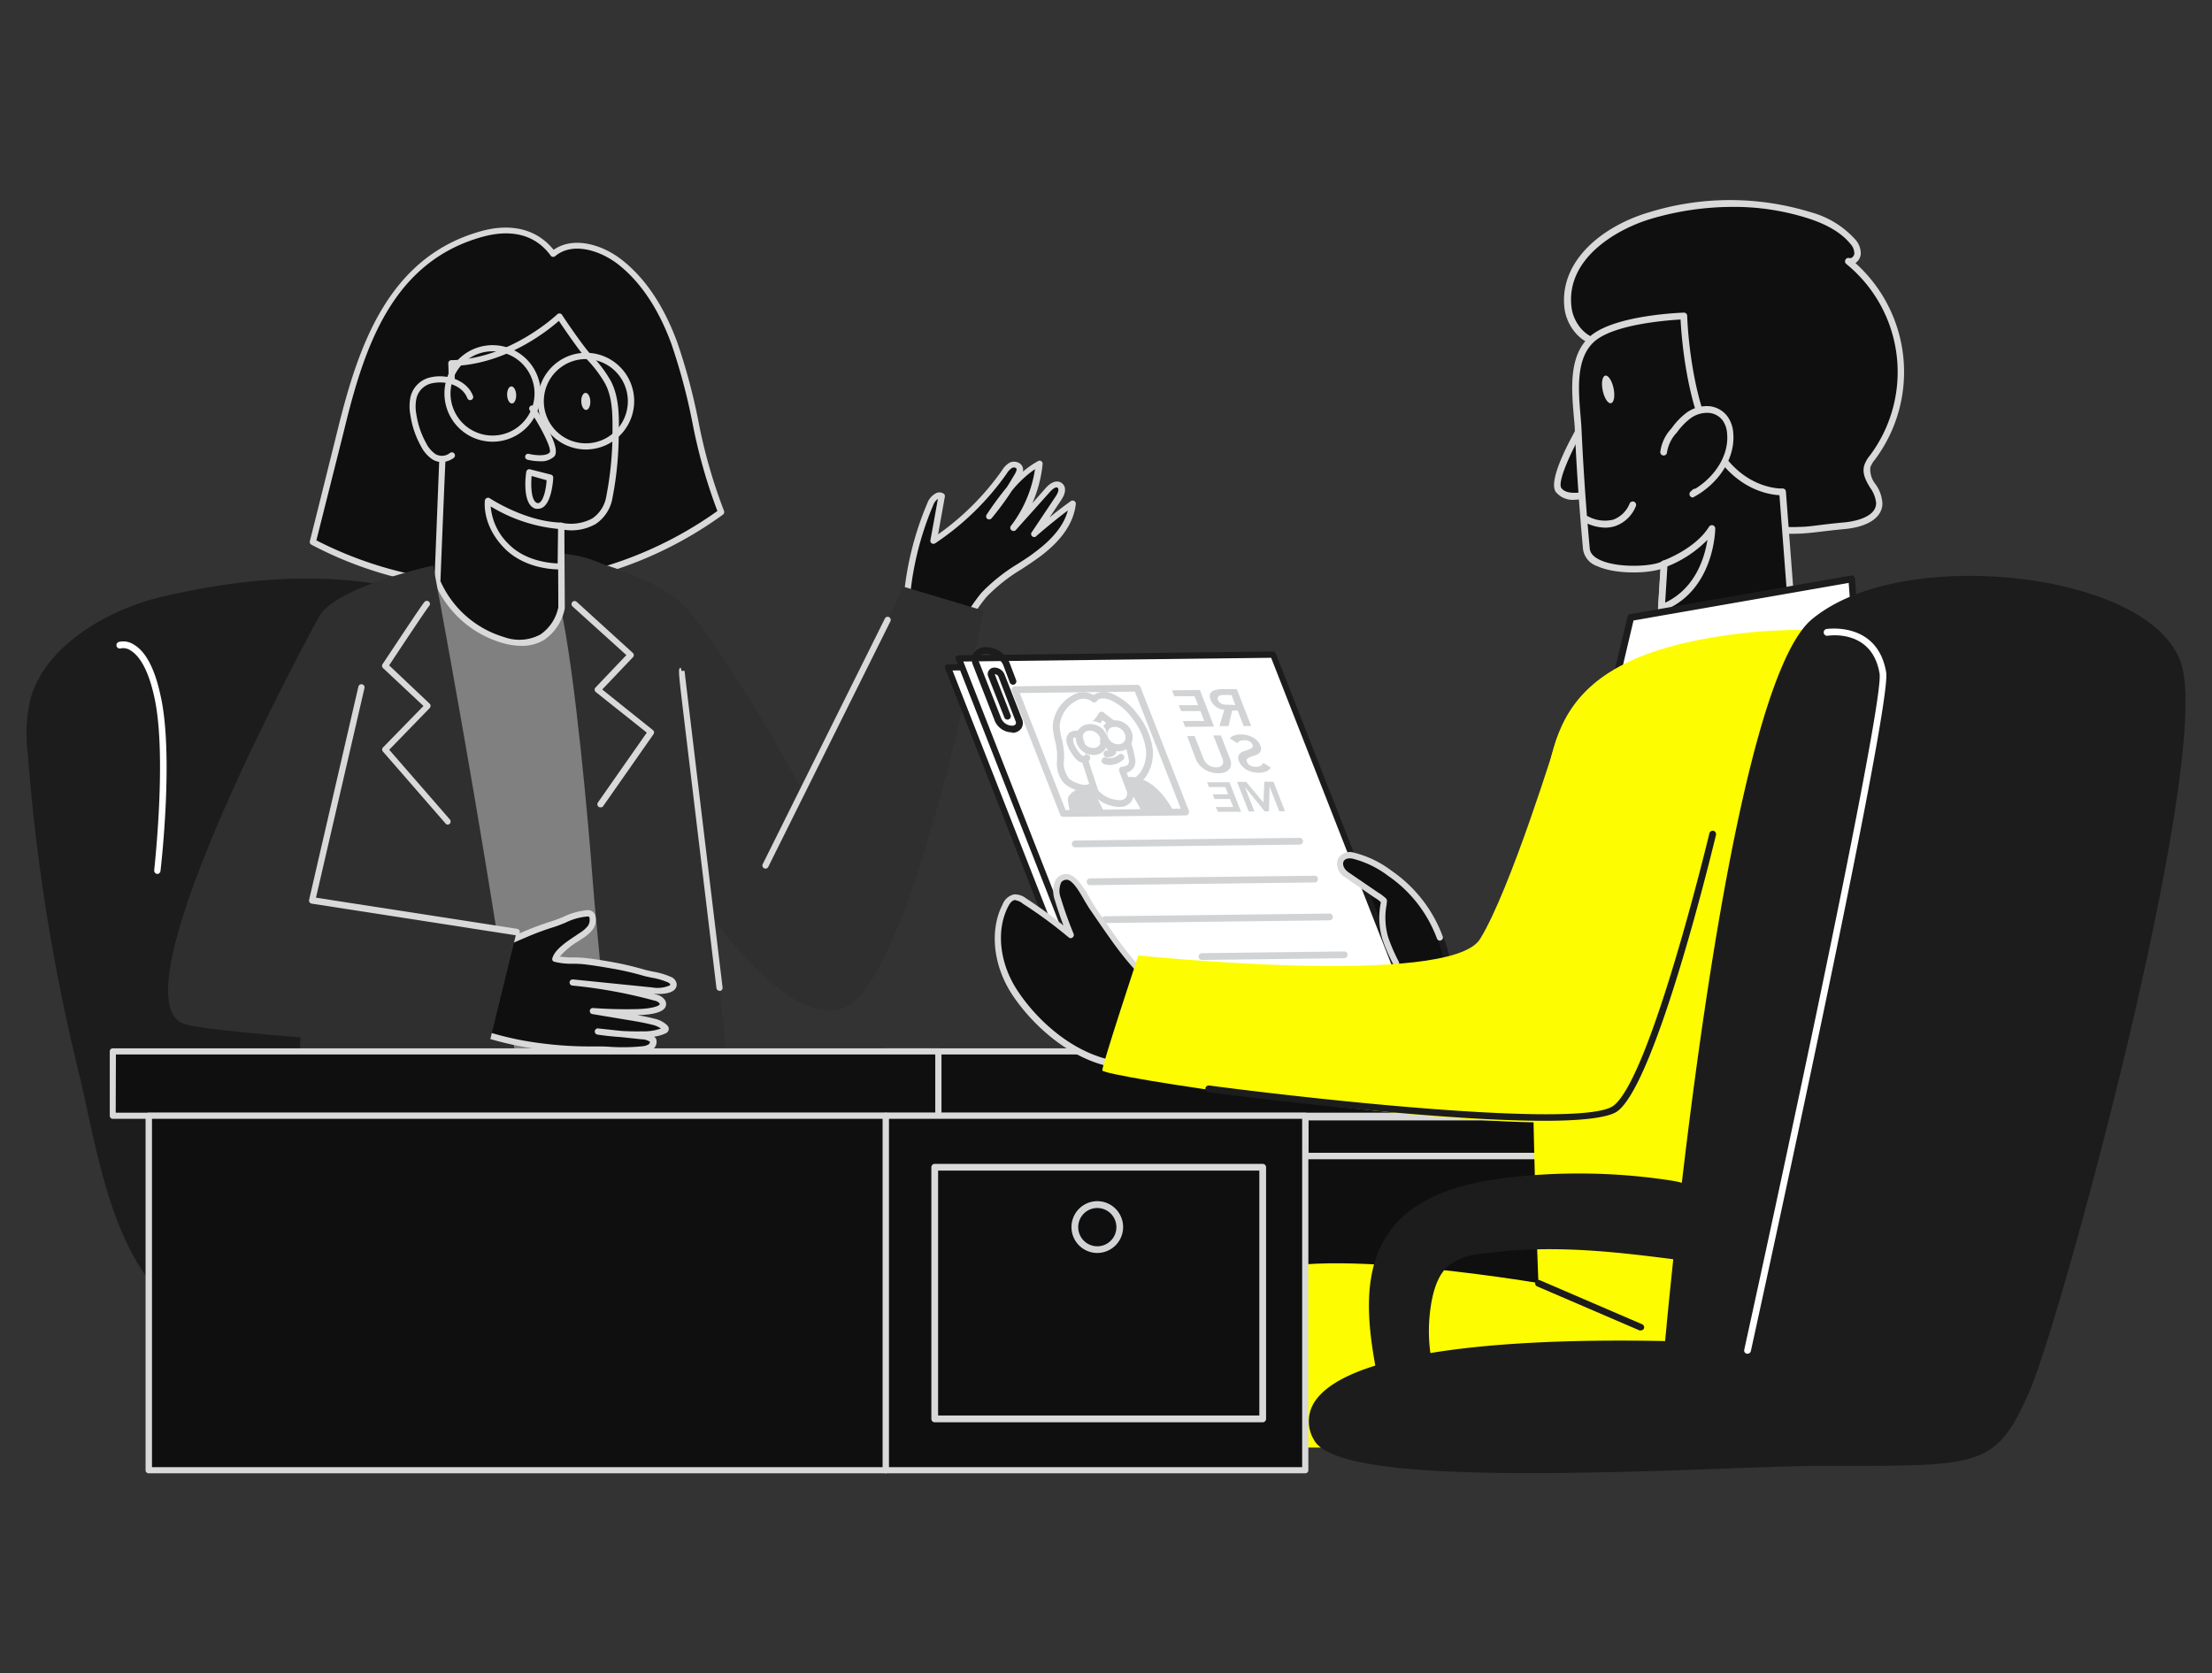 <svg xmlns="http://www.w3.org/2000/svg" width="304" height="230" fill="none"><rect width="100%" height="100%" fill="#333333" stroke="none"/><path fill="#0F0F0F" d="M124.504 83.357a42.665 42.665 0 0 1 3.309-14.088c.278-.67.927-1.469 1.566-1.125-.371 2.063-.745 4.12-1.121 6.17a36.755 36.755 0 0 0 9.73-9.478c.223-.386.542-.706.927-.93a.851.851 0 0 1 1.149.307 1.237 1.237 0 0 1-.204 1.05 37.979 37.979 0 0 1-3.892 5.706c1.853-2.787 3.883-5.687 6.83-7.313a17.23 17.23 0 0 1-3.494 8.875l4.717-5.26c.426-.483 1.14-.995 1.64-.595.501.4.167 1.19-.176 1.71l-3.28 4.907a71.47 71.47 0 0 1 5.199-4.164c-.315 2.993-2.595 5.39-5.023 7.146-2.428 1.757-5.162 3.17-7.154 5.409a24.404 24.404 0 0 0-3.04 4.776"/><path fill="#D9D9D9" d="M132.178 86.888a.543.543 0 0 1-.204 0 .425.425 0 0 1-.167-.576 24.091 24.091 0 0 1 3.095-4.86 24.312 24.312 0 0 1 5.051-3.996c.732-.484 1.464-.93 2.168-1.478 2.54-1.858 4.106-3.791 4.634-5.817a78.622 78.622 0 0 0-4.3 3.494.418.418 0 1 1-.63-.548l3.28-4.907c.278-.427.482-.93.26-1.143-.223-.214-.695.14-1.057.539l-4.717 5.27a.433.433 0 0 1-.593 0 .42.42 0 0 1-.065-.586 16.919 16.919 0 0 0 3.309-7.797 15.164 15.164 0 0 0-3.188 2.983 39.242 39.242 0 0 1-2.78 3.773.438.438 0 0 1-.584.074.429.429 0 0 1-.093-.576 45.395 45.395 0 0 1 2.78-3.782c.399-.623.77-1.255 1.131-1.859.121-.232.26-.51.185-.678a.221.221 0 0 0-.057-.075.224.224 0 0 0-.082-.046.59.59 0 0 0-.435 0c-.31.195-.568.463-.751.78a37.269 37.269 0 0 1-9.851 9.6.432.432 0 0 1-.473 0 .414.414 0 0 1-.176-.427 720.12 720.12 0 0 0 1.029-5.688 1.924 1.924 0 0 0-.667.93 42.11 42.11 0 0 0-3.272 13.939.427.427 0 1 1-.852-.056 42.85 42.85 0 0 1 3.345-14.227 2.48 2.48 0 0 1 1.261-1.394 1.06 1.06 0 0 1 .926.065.408.408 0 0 1 .214.446c-.306 1.729-.621 3.448-.927 5.176a36.413 36.413 0 0 0 8.785-8.79 3 3 0 0 1 1.094-1.088 1.44 1.44 0 0 1 1.093 0 1.084 1.084 0 0 1 .621.576c.094.217.117.458.065.688a12.027 12.027 0 0 1 2.076-1.45.407.407 0 0 1 .586.168.43.43 0 0 1 .044.222 17.603 17.603 0 0 1-1.409 5.39l1.854-2.1c.778-.874 1.631-1.115 2.224-.632.593.483.538 1.32-.093 2.277l-1.621 2.416c.926-.78 1.946-1.533 2.937-2.258a.426.426 0 0 1 .454 0 .416.416 0 0 1 .214.409c-.278 2.639-2.021 5.148-5.199 7.434-.714.52-1.455 1.004-2.197 1.496a23.511 23.511 0 0 0-4.884 3.857 23.845 23.845 0 0 0-2.984 4.646.425.425 0 0 1-.407.186Z"/><path fill="#1C1C1C" d="M7.849 90.457c3.707-4.136 9.582-6.868 14.503-8.02 12.094-2.853 25.503-3.903 37.467.279 18.674 6.505 14.763 29.792 16.44 45.832.862 8.233.992 17.238 4.032 24.979 3.364 8.558 1.566 16.132-6.042 22.303-5.718 4.646-13.336 6.374-20.685 6.244-8.146-.148-21.185 3.123-28.089-1.765-9.842-6.97-11.658-22.387-14.318-33.231a268.548 268.548 0 0 1-6.913-43.314 21.274 21.274 0 0 1 .38-7.741 14.282 14.282 0 0 1 3.225-5.566Z"/><path fill="#1C1C1C" d="M36.966 183.431c-4.448 0-8.665-.604-11.732-2.788-8.424-5.966-10.99-17.712-13.252-28.083-.408-1.858-.806-3.717-1.214-5.38a268.765 268.765 0 0 1-6.932-43.388 21.6 21.6 0 0 1 .39-7.89 15.055 15.055 0 0 1 3.317-5.734c3.345-3.717 8.85-6.765 14.716-8.14 14.605-3.439 27.292-3.346 37.7.288 15.179 5.306 15.689 21.531 16.143 35.842.12 3.662.231 7.128.565 10.343.176 1.719.325 3.485.482 5.26.556 6.654 1.14 13.54 3.522 19.608 3.512 8.939 1.436 16.606-6.172 22.776-5.209 4.238-12.64 6.505-20.944 6.338-2.28-.046-4.949.186-7.766.428-2.818.241-5.894.52-8.823.52Zm5.19-103.085a86.088 86.088 0 0 0-19.711 2.49c-5.718 1.338-11.056 4.303-14.3 7.89a14.023 14.023 0 0 0-3.132 5.418 21.142 21.142 0 0 0-.37 7.592 270.425 270.425 0 0 0 6.913 43.258c.417 1.7.815 3.503 1.232 5.408 2.224 10.222 4.754 21.801 12.919 27.581 4.837 3.42 12.9 2.732 20.008 2.119 2.845-.241 5.56-.474 7.849-.427 8.137.158 15.365-2.045 20.388-6.152 7.293-5.929 9.267-13.28 5.922-21.848-2.42-6.179-3.012-13.121-3.578-19.84a223.81 223.81 0 0 0-.482-5.241c-.342-3.243-.444-6.719-.565-10.399-.445-14.05-.926-29.978-15.596-35.09a52.915 52.915 0 0 0-17.497-2.76Z"/><path fill="#0F0F0F" d="m44.222 69.538 2.632-10.575c2.845-11.44 6.765-23.232 19.248-26.8 3.707-1.05 7.414-.632 9.907 2.722 2.52-2.128 6.487-.985 9.082 1.032 3.614 2.788 5.996 6.904 7.571 11.151 2.78 7.546 3.271 15.705 6.487 23.232-15.92 11.784-38.663 13.447-56.122 4.108l1.195-4.87Z"/><path fill="#D9D9D9" d="M67.631 80.969a52.706 52.706 0 0 1-24.836-6.106.418.418 0 0 1-.213-.474l1.233-4.906 2.631-10.576c2.78-11.216 6.83-23.492 19.536-27.097 4.253-1.218 7.821-.316 10.101 2.527 2.725-1.914 6.663-.715 9.267 1.292 3.253 2.5 5.848 6.328 7.71 11.374a82.192 82.192 0 0 1 2.901 10.77 71.974 71.974 0 0 0 3.54 12.444.438.438 0 0 1-.139.51 53.53 53.53 0 0 1-31.73 10.242Zm-24.15-6.7a53.126 53.126 0 0 0 55.112-4.034 73.629 73.629 0 0 1-3.457-12.276 82.788 82.788 0 0 0-2.872-10.714c-1.798-4.888-4.3-8.587-7.414-10.993-2.456-1.86-6.19-3.03-8.554-1.041a.406.406 0 0 1-.324.093.407.407 0 0 1-.287-.168c-2.623-3.587-6.58-3.373-9.453-2.565-12.298 3.457-16.143 15.008-18.924 26.494l-3.827 15.203Z"/><path fill="#2F2F2F" d="M93.645 82.91c3.215 3.011 10.397 14.358 16.94 26.253l13.558-28.53 11.009 3.29s-9.962 52.682-19.785 54.828c-9.823 2.147-23.215-21.373-23.215-21.373L77.13 76.015s11.714 2.389 16.515 6.896Z"/><path fill="gray" d="M76.037 81.015s14.827 8.363 17.747 22.832c2.919 14.469-2.78 58.712-2.78 58.712l-36.792-1.533s5.996-52.727 2.4-64.204c-3.595-11.477-3.484-14.664 0-15.798 3.485-1.133 12.938-7.183 19.425-.01Z"/><path fill="#1C1C1C" d="m91.013 162.987-36.81-1.506a.44.44 0 0 1-.305-.139.422.422 0 0 1-.093-.325c.056-.53 5.94-52.774 2.419-64.028-3.633-11.57-3.577-15.082.268-16.337.547-.176 1.27-.492 2.104-.855 4.226-1.858 12.048-5.24 17.691.93 1.057.613 15.106 9.079 17.895 23.074 2.864 14.348-2.697 58.405-2.78 58.851a.42.42 0 0 1-.39.335Zm-36.29-2.37 35.947 1.506c.547-4.396 5.403-44.699 2.715-58.192-2.78-14.097-17.404-22.46-17.543-22.544a.25.25 0 0 1-.11-.084c-5.209-5.78-12.447-2.64-16.774-.762-.853.372-1.585.688-2.178.883-2.882.929-3.485 3.27.278 15.277 3.42 10.984-1.752 58.406-2.336 63.916Z"/><path fill="#2F2F2F" d="M85.174 170.226c-.982-23.437-3.234-42.412-3.707-49.048-.528-7.267-2.39-28.361-4.392-37.589-2.595-5.743-1.474-7.434-1.474-7.434s14.643-2.063 18.998 19.85c1.288 6.458 4.56 44.103 7.711 73.347l-17.136.874Z"/><path fill="#0F0F0F" d="m77.112 72.27.065 11.282s-1.14 6.375-7.98 4.423a14.176 14.176 0 0 1-5.453-3.02 14.226 14.226 0 0 1-3.638-5.074l.779-19.515a35.212 35.212 0 0 0 1.13-10.473c8.341-.14 14.828-6.43 14.828-6.43s2.854 4.312 4.096 5.668a17.282 17.282 0 0 1 2.577 3.401c1.149 2.175 1.102 4.88 1.047 7.286a47.467 47.467 0 0 1-.844 8.494c-1.075 5.306-6.607 3.958-6.607 3.958Z"/><path fill="#D9D9D9" d="M71.626 88.765a9.51 9.51 0 0 1-2.54-.38 14.463 14.463 0 0 1-5.64-3.11 14.515 14.515 0 0 1-3.738-5.254.327.327 0 0 1 0-.158s.77-19.413.77-19.515c.036-.316.104-.628.203-.93a32.61 32.61 0 0 0 .927-9.478.41.41 0 0 1 .12-.307.398.398 0 0 1 .297-.13c8.044-.13 14.503-6.245 14.568-6.31a.437.437 0 0 1 .649.075c0 .046 2.854 4.293 4.06 5.575a17.587 17.587 0 0 1 2.631 3.494c1.214 2.286 1.158 5.167 1.103 7.49a46.937 46.937 0 0 1-.853 8.568 5.4 5.4 0 0 1-2.298 3.615 6.703 6.703 0 0 1-4.328.809l.065 10.78a6.813 6.813 0 0 1-2.78 4.311 5.799 5.799 0 0 1-3.216.855Zm-11.12-8.949a13.938 13.938 0 0 0 3.54 4.847 13.89 13.89 0 0 0 5.245 2.903 6.1 6.1 0 0 0 5.013-.38 6.004 6.004 0 0 0 2.428-3.718l-.046-11.198a.428.428 0 0 1 .158-.334.454.454 0 0 1 .361-.084 6.15 6.15 0 0 0 4.207-.604 4.538 4.538 0 0 0 1.919-3.076c.536-2.756.818-5.555.843-8.363 0-2.333.111-4.981-1.01-7.081a16.725 16.725 0 0 0-2.493-3.318c-1.029-1.134-3.114-4.191-3.865-5.306-1.482 1.31-7.182 5.9-14.345 6.189a32.695 32.695 0 0 1-.927 9.293 4.31 4.31 0 0 0-.167.79s-.074.306-.834 19.44h-.028Z"/><path fill="#0F0F0F" d="M77.047 77.846s-4.569.204-7.497-2.844c-2.929-3.048-2.502-6.133-2.502-6.133s4.939 3.327 10.064 3.439l-.065 5.538Z"/><path fill="#D9D9D9" d="M76.843 78.264c-.982 0-4.902-.186-7.59-2.983-3.04-3.16-2.631-6.328-2.613-6.505a.41.41 0 0 1 .241-.316.389.389 0 0 1 .39 0s4.902 3.253 9.85 3.364a.407.407 0 0 1 .399.41l-.065 5.575a.41.41 0 0 1-.39.4l-.222.055Zm-9.406-8.66a8.094 8.094 0 0 0 2.4 5.11c2.29 2.38 5.672 2.686 6.803 2.723l.055-4.74a21.828 21.828 0 0 1-9.258-3.094Z"/><path fill="#0F0F0F" d="M73.127 56.1s3.623 5.419 2.78 6.366c-.843.948-3.271.316-3.271.316"/><path fill="#D9D9D9" d="M74.184 63.396a7.568 7.568 0 0 1-1.705-.214.417.417 0 0 1-.228-.648.408.408 0 0 1 .431-.151c.566.14 2.299.418 2.864-.195.306-.437-1-3.17-2.78-5.855a.42.42 0 0 1 .425-.604.412.412 0 0 1 .26.14c1.14 1.719 3.708 5.808 2.716 6.876a2.631 2.631 0 0 1-1.983.65Zm6.371-7.053c.342-.013.6-.548.574-1.194-.025-.646-.323-1.16-.666-1.146-.342.014-.6.548-.574 1.195.025.646.323 1.159.666 1.145Zm-10.193-.89c.343-.013.6-.548.575-1.194-.026-.646-.324-1.159-.667-1.145-.342.013-.6.548-.574 1.194.025.646.323 1.159.666 1.145Z"/><path fill="#0F0F0F" d="M75.592 65.645 72.71 64.9s-.584 4.22 1.038 4.59c1.622.373 1.844-3.846 1.844-3.846Z"/><path fill="#D9D9D9" d="M73.943 69.929a1.017 1.017 0 0 1-.287 0c-1.937-.447-1.418-4.61-1.326-5.093a.41.41 0 0 1 .186-.279.37.37 0 0 1 .324-.055l2.882.734a.408.408 0 0 1 .306.418c0 .325-.195 3.16-1.316 4.005a1.23 1.23 0 0 1-.77.27Zm-.88-4.508c-.121 1.348-.065 3.476.778 3.718a.38.38 0 0 0 .352-.084c.556-.418.871-1.97.927-3.048l-2.058-.586Z"/><path fill="#0F0F0F" d="M64.638 54.614c-.75-1.98-3.262-2.713-5.17-2.332a3.23 3.23 0 0 0-2.623 2.453 6.039 6.039 0 0 0 0 2.342 12.104 12.104 0 0 0 1.38 4.042 4.346 4.346 0 0 0 1.4 1.636 2.191 2.191 0 0 0 2.493-.168"/><path fill="#D9D9D9" d="M60.709 63.507a2.46 2.46 0 0 1-1.316-.39 4.772 4.772 0 0 1-1.538-1.784 12.485 12.485 0 0 1-1.446-4.238 6.448 6.448 0 0 1 0-2.509 3.626 3.626 0 0 1 1.054-1.83 3.61 3.61 0 0 1 1.893-.93c2.131-.427 4.828.428 5.653 2.593a.428.428 0 0 1-.241.548.425.425 0 0 1-.547-.25c-.667-1.739-2.91-2.417-4.698-2.064a2.777 2.777 0 0 0-2.299 2.138 5.646 5.646 0 0 0 0 2.174c.212 1.39.67 2.73 1.353 3.959.29.588.72 1.095 1.252 1.477a1.776 1.776 0 0 0 2.029-.158.427.427 0 1 1 .482.707 2.904 2.904 0 0 1-1.631.557Z"/><path fill="#2F2F2F" d="M37.819 170.226a138.993 138.993 0 0 0 3.002-17.108c1.187-13.363 0-58.852 2.836-67.903 1.372-4.32 15.875-7.49 15.875-7.49s13.9 73.748 13.9 93.672l-35.613-1.171Z"/><path fill="#0F0F0F" d="M62.405 131.967c3.41-.585 6.487-2.174 9.684-3.522a41.968 41.968 0 0 1 3.911-1.44c1.557-.483 3.05-1.412 4.717-1.459 1.038 0 .77 1.44.38 1.97a5.386 5.386 0 0 1-1.418 1.208c-.973.669-3.03 1.859-3.382 3.067 1.294.221 2.606.327 3.92.316 1.408.158 2.78.372 4.189.641 1.408.27 2.706.585 4.04.929a22.55 22.55 0 0 1 3.512.93c.27.139.556.343.575.641.065 1.059-2.308.929-2.9.873l-10.927-1.096a68.115 68.115 0 0 1 11.325 2.044c.36.057.69.242.926.521.927 1.403-2.983 1.477-3.42 1.486a59.422 59.422 0 0 1-6.041-.158l4.911.818c1.094.186 2.197.363 3.28.641a3.461 3.461 0 0 1 1.623.79.327.327 0 0 1 .11.214c0 .112-.12.186-.222.232a7.067 7.067 0 0 1-2.919.521 35.473 35.473 0 0 1-6.116-.409l6.06.65a2.287 2.287 0 0 1 1.484.539.84.84 0 0 1-.362.93 2.267 2.267 0 0 1-1.038.316 54.03 54.03 0 0 1-6.71 0 53.259 53.259 0 0 1-7.293-.465 43.2 43.2 0 0 1-13.752-4.126"/><path fill="#D9D9D9" d="M85.925 144.754c-.723 0-1.427 0-2.131-.055a14.497 14.497 0 0 0-2.206 0 55.735 55.735 0 0 1-7.349-.465 43.656 43.656 0 0 1-13.9-4.173.434.434 0 0 1-.195-.576.439.439 0 0 1 .574-.186 42.508 42.508 0 0 0 13.614 4.089 51.16 51.16 0 0 0 7.265.437c.751 0 1.502 0 2.243.056a26.85 26.85 0 0 0 4.411-.075c.298-.018.59-.101.853-.241a.476.476 0 0 0 .222-.381 2.124 2.124 0 0 0-1.14-.335l-2.845-.306a37.965 37.965 0 0 1-3.243-.344.438.438 0 0 1-.352-.483.425.425 0 0 1 .463-.363l3.197.344c.952.056 1.906.074 2.864.056.87.03 1.737-.102 2.558-.391a3.468 3.468 0 0 0-1.252-.529c-1.065-.27-2.168-.456-3.243-.632l-4.902-.818a.412.412 0 0 1-.282-.155.42.42 0 0 1 .211-.667.409.409 0 0 1 .163-.014c1.993.148 4.013.195 6.005.148 1.993-.046 3.012-.408 3.133-.641 0-.046 0-.139-.056-.186a1.217 1.217 0 0 0-.686-.343 66.954 66.954 0 0 0-11.26-2.063.43.43 0 0 1-.38-.419v-.046a.437.437 0 0 1 .464-.381l10.926 1.106a4.124 4.124 0 0 0 2.382-.288c.055-.056.065-.093.055-.14-.009-.046-.074-.158-.333-.279a9.474 9.474 0 0 0-2.169-.631c-.435-.093-.87-.177-1.279-.298a39.494 39.494 0 0 0-4.003-.929c-1.344-.232-2.78-.483-4.152-.632-.474-.046-.95-.067-1.427-.065a9.578 9.578 0 0 1-2.558-.27.409.409 0 0 1-.26-.204.438.438 0 0 1 0-.325c.353-1.171 1.956-2.231 3.124-3.011l.575-.39a4.42 4.42 0 0 0 1.167-.995 1.515 1.515 0 0 0 .204-1.208s-.074-.102-.232-.093a8.333 8.333 0 0 0-3.03.846c-.51.204-1.038.427-1.576.595a37.728 37.728 0 0 0-3.864 1.431c-.584.241-1.168.502-1.742.752a34.48 34.48 0 0 1-8.044 2.788.423.423 0 0 1-.436-.357.426.426 0 0 1 .297-.479 34.094 34.094 0 0 0 7.84-2.723l1.752-.771a42.003 42.003 0 0 1 3.947-1.459c.51-.164 1.011-.353 1.502-.567a9.662 9.662 0 0 1 3.336-.929 1.086 1.086 0 0 1 1 .557 2.264 2.264 0 0 1-.268 2.091 5.118 5.118 0 0 1-1.372 1.208l-.593.4a10.184 10.184 0 0 0-2.567 2.128 11.98 11.98 0 0 0 1.854.121 13.44 13.44 0 0 1 1.501.065c1.409.148 2.78.371 4.226.641 1.446.269 2.734.595 4.068.976.39.111.806.195 1.214.278a10.2 10.2 0 0 1 2.363.697 1.236 1.236 0 0 1 .825.995 1.001 1.001 0 0 1-.324.808c-.649.623-2.224.586-2.855.53l.362.102c.457.084.87.332 1.158.697a.984.984 0 0 1 .102 1.05c-.352.669-1.65 1.041-3.846 1.087.742.131 1.502.27 2.243.465a3.706 3.706 0 0 1 1.853.929.713.713 0 0 1 .223.521.696.696 0 0 1-.464.604 5.568 5.568 0 0 1-1.547.446c.07.057.134.119.194.186a.318.318 0 0 1 .075.121 1.257 1.257 0 0 1-.51 1.459 2.638 2.638 0 0 1-1.233.381c-.83.099-1.666.139-2.502.12Z"/><path fill="#2F2F2F" d="M43.602 85.197s-28.516 52.039-18.294 55.534c4.189 1.431 41.703 3.633 41.703 3.633l3.975-16.225-28.098-4.359.714-38.583Z"/><path fill="#D9D9D9" d="M80.513 61.779a6.614 6.614 0 0 1-3.677-1.13 6.64 6.64 0 0 1-2.432-2.987 6.661 6.661 0 0 1 1.452-7.236A6.61 6.61 0 0 1 83.078 49a6.631 6.631 0 0 1 2.969 2.452 6.658 6.658 0 0 1-.84 8.39 6.626 6.626 0 0 1-4.694 1.937Zm0-12.425a5.76 5.76 0 0 0-3.207.976 5.786 5.786 0 0 0-2.127 2.598 5.805 5.805 0 0 0 1.252 6.31 5.77 5.77 0 0 0 6.292 1.255 5.777 5.777 0 0 0 2.59-2.133 5.8 5.8 0 0 0 .974-3.216 5.807 5.807 0 0 0-1.694-4.091 5.775 5.775 0 0 0-4.08-1.699Z"/><path fill="#D9D9D9" d="M67.696 60.71a6.604 6.604 0 0 1-3.676-1.118 6.632 6.632 0 0 1-2.437-2.978 6.652 6.652 0 0 1 1.435-7.23 6.6 6.6 0 0 1 7.21-1.438 6.62 6.62 0 0 1 2.97 2.443 6.648 6.648 0 0 1 1.115 3.686 6.654 6.654 0 0 1-1.94 4.689 6.617 6.617 0 0 1-4.677 1.946Zm0-12.424a5.762 5.762 0 0 0-3.21.97 5.804 5.804 0 0 0-.885 8.909 5.768 5.768 0 0 0 6.293 1.26 5.777 5.777 0 0 0 2.593-2.133 5.801 5.801 0 0 0 .974-3.217 5.806 5.806 0 0 0-1.69-4.088 5.774 5.774 0 0 0-4.075-1.701Zm3.3 80.271h-.065l-28.098-4.358a.42.42 0 0 1-.288-.186.418.418 0 0 1-.065-.335l6.766-29.272a.43.43 0 1 1 .843.167l-6.663 28.808 27.653 4.284a.43.43 0 0 1 .352.492.421.421 0 0 1-.274.375.42.42 0 0 1-.161.025Zm27.884 7.62a.416.416 0 0 1-.417-.372l-4.42-36.743c-.862-7.193-.862-7.193-.473-7.277l.167.837-.083-.418h.426c.056.631 5.171 43.1 5.227 43.527a.43.43 0 0 1-.371.474l-.056-.028Zm6.321-16.792a.434.434 0 0 1-.358-.202.43.43 0 0 1-.022-.411l16.792-33.761a.43.43 0 0 1 .566-.195.438.438 0 0 1 .194.576l-16.792 33.761a.422.422 0 0 1-.38.232Z"/><path fill="#fff" d="M21.657 120.119h-.056a.465.465 0 0 1-.407-.511c0-.158 1.797-15.919 0-23.855-.927-4.228-2.299-5.79-3.262-6.356a1.739 1.739 0 0 0-1.326-.279.472.472 0 0 1-.583-.306.466.466 0 0 1 .296-.577 2.598 2.598 0 0 1 2.03.335c1.65.93 2.91 3.28 3.706 6.988 1.854 8.076.084 23.502 0 24.161a.459.459 0 0 1-.398.4Z"/><path fill="#D9D9D9" d="M61.515 113.345a.403.403 0 0 1-.306-.186l-8.572-9.851a.416.416 0 0 1 0-.576l5.56-5.696-5.56-5.214a.428.428 0 0 1-.065-.538c.927-1.367 5.412-8.197 5.792-8.578a.426.426 0 0 1 .727.298.418.418 0 0 1-.124.297c-.297.334-3.374 4.944-5.486 8.15l5.56 5.26a.417.417 0 0 1 .13.306.475.475 0 0 1-.12.307l-5.561 5.724 8.34 9.59a.44.44 0 0 1-.046.604.449.449 0 0 1-.269.103Zm21.009-2.379a.493.493 0 0 1-.25-.075.437.437 0 0 1-.102-.594l6.719-9.6-7.007-5.576a.436.436 0 0 1-.157-.306.39.39 0 0 1 .111-.316l4.245-4.46-7.414-6.7a.437.437 0 0 1 0-.605.426.426 0 0 1 .602 0l7.692 6.998a.409.409 0 0 1 .139.297.392.392 0 0 1-.12.307l-4.217 4.432 6.96 5.576a.419.419 0 0 1 .083.576l-6.95 9.934a.43.43 0 0 1-.334.112Z"/><path fill="#0F0F0F" d="M247.221 72.884c1.955-.084 3.902-.418 6.172-.614 2.113-.185 4.828-.929 4.865-3.094 0-1.859-2.14-3.308-1.659-5.065.167-.471.421-.907.751-1.282a19.647 19.647 0 0 0-3.364-26.95 1.09 1.09 0 0 0 1.156-.571c.072-.137.113-.287.123-.441a2.41 2.41 0 0 0-.677-1.71 12.04 12.04 0 0 0-5.866-3.587 37.128 37.128 0 0 0-21.926 0c-5.486 1.608-12.047 5.984-11.334 12.62.26 2.379 2.122 4.711 4.513 4.813 1.224 7.11 4.94 11.96 9.61 17.108a28.527 28.527 0 0 0 11.501 7.843 15.714 15.714 0 0 0 6.135.93Z"/><path fill="#D9D9D9" d="M246.359 73.367a15.714 15.714 0 0 1-5.421-.93 28.84 28.84 0 0 1-11.695-7.973c-4.319-4.748-8.295-9.636-9.657-16.978-2.558-.334-4.328-2.843-4.587-5.204-.704-6.504 5.347-11.262 11.667-13.112a37.7 37.7 0 0 1 22.195 0 12.716 12.716 0 0 1 6.089 3.717 2.852 2.852 0 0 1 .778 2.045 1.71 1.71 0 0 1-.732 1.226 20.103 20.103 0 0 1 2.725 26.95l-.065.083c-.261.31-.468.662-.612 1.041a3.214 3.214 0 0 0 .732 2.342c.549.765.87 1.67.927 2.611 0 1.942-2.011 3.262-5.291 3.54-.927.084-1.854.196-2.679.289-1.214.148-2.354.288-3.512.334l-.862.019Zm-8.257-44.93a39.585 39.585 0 0 0-11.176 1.635c-4.467 1.31-11.751 5.315-10.954 12.118.222 2.044 1.853 4.311 4.068 4.414a.451.451 0 0 1 .436.38c1.14 6.608 4.346 11.152 9.499 16.867a28.065 28.065 0 0 0 11.315 7.722 15.09 15.09 0 0 0 5.95.846c1.13 0 2.251-.186 3.447-.325a88.362 88.362 0 0 1 2.715-.288c.955-.084 4.402-.54 4.439-2.64a4.27 4.27 0 0 0-.815-2.118c-.556-.93-1.14-1.924-.825-3.058a4.12 4.12 0 0 1 .76-1.356l.065-.084a19.158 19.158 0 0 0 3.625-13.799 19.128 19.128 0 0 0-6.915-12.472.467.467 0 0 1-.111-.585.452.452 0 0 1 .546-.223.362.362 0 0 0 .334-.065.778.778 0 0 0 .343-.548 2.007 2.007 0 0 0-.575-1.376c-1.519-1.858-3.957-2.871-5.653-3.429a33.426 33.426 0 0 0-10.518-1.617Z"/><path fill="#0F0F0F" d="M218.085 57.402s-5.06 8.363-3.883 9.999c1.177 1.636 4.828.38 4.828.38"/><path fill="#D9D9D9" d="M216.389 68.693a3.01 3.01 0 0 1-2.567-1.069c-1.251-1.756 2.641-8.484 3.864-10.51a.462.462 0 0 1 .656-.188.467.467 0 0 1 .132.671c-2.354 3.894-4.513 8.624-3.892 9.479.797 1.124 3.364.539 4.29.223a.471.471 0 0 1 .594.288.466.466 0 0 1-.288.585 9.452 9.452 0 0 1-2.789.52Z"/><path fill="#0F0F0F" d="M218.817 46.585c-3.308 2.937-2.094 8.8-1.918 12.675a346.42 346.42 0 0 0 1.121 16.198c.315 3.42 9.175 3.15 10.695 2.063l-.862 13.595s4.29 1.004 11.306-2.583c7.015-3.587 7.015-5.288 7.015-5.288l-1.196-15.621s-5.838.25-9.545-6.598c-3.707-6.849-4.022-17.563-4.022-17.563s-9.369.27-12.594 3.122Z"/><path fill="#D9D9D9" d="M229.447 91.692a7.705 7.705 0 0 1-1.706-.148.448.448 0 0 1-.352-.484l.816-12.833c-1.983.623-6.265.706-8.684-.409a2.892 2.892 0 0 1-1.964-2.342 363.88 363.88 0 0 1-1.122-16.225c0-.641-.083-1.338-.148-2.081-.315-3.718-.704-8.364 2.224-10.929 3.318-2.936 12.502-3.262 12.891-3.27a.385.385 0 0 1 .324.12.44.44 0 0 1 .149.325c0 .112.315 10.715 3.938 17.387 3.531 6.505 8.924 6.347 9.147 6.338a.452.452 0 0 1 .482.427l1.186 15.612c0 .372-.343 2.193-7.266 5.734a22.045 22.045 0 0 1-9.915 2.778Zm-1.113-.994c1.187.13 5.023.25 10.611-2.611 6.395-3.271 6.765-4.898 6.765-4.916l-1.158-15.11c-1.492-.075-6.292-.818-9.554-6.812-3.262-5.994-3.93-15.147-4.032-17.331-1.899.102-9.174.66-11.843 3.02-2.576 2.277-2.206 6.645-1.909 10.157.065.753.12 1.46.148 2.119.25 5.38.63 10.817 1.121 16.17.056.65.538 1.18 1.428 1.588 2.585 1.2 7.543.856 8.535.15a.451.451 0 0 1 .491 0 .47.47 0 0 1 .241.436l-.844 13.14Z"/><path fill="#0F0F0F" d="M217.993 71.397s4.281 2.416 6.338-2.007l-6.338 2.007Z"/><path fill="#D9D9D9" d="M220.606 72.521a6.224 6.224 0 0 1-2.78-.725.45.45 0 0 1-.235-.46.458.458 0 0 1 .059-.172.462.462 0 0 1 .63-.176 4.872 4.872 0 0 0 3.429.437 3.888 3.888 0 0 0 2.261-2.23.457.457 0 0 1 .264-.242.463.463 0 0 1 .594.28.468.468 0 0 1-.015.352 4.742 4.742 0 0 1-2.826 2.723 4.469 4.469 0 0 1-1.381.213Z"/><path fill="#0F0F0F" d="M228.733 62.17a5.358 5.358 0 0 1 1.446-2.984 9.406 9.406 0 0 1 1.918-2.026 4.318 4.318 0 0 1 2.882-.845 3.12 3.12 0 0 1 2.141 1.198c.428.606.676 1.322.713 2.063.297 3.16-1.76 6.505-5.162 8.364l.288-.27"/><path fill="#D9D9D9" d="M232.653 68.377a.475.475 0 0 1-.38-.195.464.464 0 0 1 .065-.614l.297-.27a.44.44 0 0 1 .352-.12c2.891-1.803 4.634-4.777 4.374-7.555a3.493 3.493 0 0 0-.63-1.859 2.65 2.65 0 0 0-1.854-1.013 3.848 3.848 0 0 0-2.567.762 9.185 9.185 0 0 0-1.853 1.933 5.088 5.088 0 0 0-1.353 2.695.465.465 0 0 1-.463.465.464.464 0 0 1-.464-.465 5.753 5.753 0 0 1 1.548-3.27 9.731 9.731 0 0 1 2.011-2.11 4.725 4.725 0 0 1 3.206-.93 3.574 3.574 0 0 1 2.456 1.385c.483.675.763 1.475.806 2.305.306 3.317-1.853 6.848-5.402 8.781a.489.489 0 0 1-.149.075Z"/><path fill="#0F0F0F" d="M228.714 77.493s4.532-1.598 6.552-4.842c0 0 0 8.243-6.932 10.9l.38-6.058Z"/><path fill="#D9D9D9" d="M228.334 84.016a.438.438 0 0 1-.278-.092.456.456 0 0 1-.185-.4l.38-6.059a.472.472 0 0 1 .306-.409c.046 0 4.411-1.589 6.311-4.646a.462.462 0 0 1 .769-.042.467.467 0 0 1 .093.283c0 .084-.074 8.596-7.238 11.338a.435.435 0 0 1-.158.027Zm.825-6.189-.315 5.01c4.217-1.99 5.449-6.31 5.811-8.634a16.043 16.043 0 0 1-5.496 3.643v-.019Zm-7.753-22.411c.411-.086.567-1.003.349-2.048-.218-1.045-.727-1.822-1.138-1.736-.411.086-.567 1.003-.349 2.048.217 1.045.727 1.822 1.138 1.736Z"/><path fill="#0F0F0F" d="M196.039 139.179c-2.419 1.412-5.561.492-7.878-1.097a15.925 15.925 0 0 1-6.746-11.913 7.995 7.995 0 0 1 .862-4.591c6.274-10.529 23.64 11.839 13.762 17.601Z"/><path fill="#1C1C1C" d="M193.342 140.331a9.952 9.952 0 0 1-5.422-1.859 16.41 16.41 0 0 1-4.833-5.334 16.444 16.444 0 0 1-2.089-6.895 8.271 8.271 0 0 1 .926-4.832c1.4-2.351 3.429-3.346 5.904-2.89 4.837.929 10.407 7.434 11.454 13.381.602 3.467-.473 6.189-3.021 7.686a5.615 5.615 0 0 1-2.919.743Zm-6.654-21.095a4.645 4.645 0 0 0-4.041 2.593 7.367 7.367 0 0 0-.806 4.34 15.573 15.573 0 0 0 6.561 11.588c2.057 1.422 5.088 2.444 7.414 1.078 2.845-1.664 2.993-4.647 2.613-6.803-.982-5.575-6.311-11.876-10.778-12.703a5.982 5.982 0 0 0-.963-.093Z"/><path fill="#fff" d="m150.314 142.849 43.213-.529-20.018-51.083-43.213.52 20.018 51.092Z"/><path fill="#1C1C1C" d="M150.314 143.267a.399.399 0 0 1-.389-.269l-20.027-51.11a.427.427 0 0 1 0-.39.398.398 0 0 1 .343-.187l43.213-.53a.505.505 0 0 1 .399.27l20.026 51.111a.424.424 0 0 1-.195.524.439.439 0 0 1-.194.052l-43.213.52.037.009Zm-19.406-51.11 19.693 50.246 42.314-.52-19.692-50.237-42.315.511Z"/><path fill="#fff" d="m151.787 141.604 43.213-.52-20.017-51.083-43.213.52 20.017 51.083Z"/><path fill="#1C1C1C" d="M151.787 142.032a.407.407 0 0 1-.389-.27l-20.026-51.11a.44.44 0 0 1 0-.39.42.42 0 0 1 .342-.196l43.223-.52a.481.481 0 0 1 .398.27l20.017 51.11a.418.418 0 0 1-.046.39.428.428 0 0 1-.343.195l-43.213.521h.037Zm-19.396-51.11 19.683 50.236 42.315-.511-19.693-50.237-42.305.511Z"/><path fill="#D1D3D4" d="M147.774 116.458a.475.475 0 0 1-.463-.465.468.468 0 0 1 .463-.465l30.842-.371a.461.461 0 0 1 .328.787.47.47 0 0 1-.328.142l-30.842.372Zm2.039 5.204a.463.463 0 0 1-.327-.794.463.463 0 0 1 .327-.136l30.842-.371a.44.44 0 0 1 .472.455.457.457 0 0 1-.277.435.47.47 0 0 1-.177.039l-30.85.372h-.01Zm2.048 5.204a.462.462 0 0 1-.463-.465.464.464 0 0 1 .463-.465l30.851-.371a.464.464 0 0 1 0 .929l-30.851.372Zm13.326 5.074a.476.476 0 0 1-.463-.465.468.468 0 0 1 .463-.465l19.554-.241a.464.464 0 0 1 0 .929l-19.554.242Zm-19.044-19.664a.455.455 0 0 1-.435-.288l-6.654-17.025a.476.476 0 0 1 .426-.632l16.811-.204a.463.463 0 0 1 .436.288l6.663 17.025a.467.467 0 0 1-.21.579.443.443 0 0 1-.217.052l-16.81.205h-.01Zm-5.995-17.025 6.301 16.096 15.829-.195-6.311-16.096-15.819.195Zm31.805 4.545h-1.029l-.834-2.138h-.751l-.5 2.147h-1.242l.658-2.249a2.313 2.313 0 0 1-1.168-.437 2.014 2.014 0 0 1-.704-.929 1.202 1.202 0 0 1-.102-.706.75.75 0 0 1 .306-.446c.181-.123.387-.205.602-.242.257-.05.517-.074.779-.074h2.011l1.974 5.074Zm-2.169-2.89-.537-1.376h-1.326a1.234 1.234 0 0 0-.342.093.397.397 0 0 0-.195.214.446.446 0 0 0 0 .353.93.93 0 0 0 .259.39c.114.09.243.16.38.205.143.039.289.064.436.074h.454l.871.047Zm-2.928 2.954-3.976.047-.315-.808h2.947l-.537-1.366h-2.651l-.324-.809h2.66l-.491-1.236h-2.781l-.315-.808 3.828-.047 1.955 5.028Zm2.159 1.627a1.28 1.28 0 0 1 .621-.409c.273-.087.557-.131.843-.13.274-.007.548.018.816.074.272.062.537.156.788.279.245.119.47.276.667.465.199.189.355.421.454.678.111.222.137.476.074.716a.868.868 0 0 1-.334.437 1.987 1.987 0 0 1-.565.26 6.024 6.024 0 0 0-.584.204 1.23 1.23 0 0 0-.407.26.38.38 0 0 0 0 .428c.048.116.12.221.213.306.097.088.206.16.324.214.118.056.243.096.371.121.126.018.254.018.38 0 .206.004.41-.044.593-.139a.795.795 0 0 0 .343-.4l1.028.651a1.22 1.22 0 0 1-.648.539 3.191 3.191 0 0 1-.973.167 3.824 3.824 0 0 1-.853-.093 3.21 3.21 0 0 1-.788-.288 2.659 2.659 0 0 1-.658-.502 2.159 2.159 0 0 1-.454-.706 1.078 1.078 0 0 1-.074-.716.932.932 0 0 1 .334-.446 1.96 1.96 0 0 1 .565-.26c.213-.065.408-.139.584-.205a1.45 1.45 0 0 0 .417-.241.353.353 0 0 0 .046-.4.937.937 0 0 0-.194-.288 1.317 1.317 0 0 0-.297-.204 2.286 2.286 0 0 0-.352-.112h-.362a1.432 1.432 0 0 0-.537.102.534.534 0 0 0-.315.307l-1.066-.669Zm-5.866-.325h1.029l1.241 3.159c.053.14.125.271.214.391.103.139.225.264.361.371a1.839 1.839 0 0 0 1.177.381c.198.007.395-.034.574-.121a.657.657 0 0 0 .288-.288.708.708 0 0 0 .065-.371 1.347 1.347 0 0 0-.084-.391l-1.26-3.215h1.029l1.251 3.197c.111.261.162.543.148.827a1.049 1.049 0 0 1-.25.622c-.153.188-.356.33-.584.409a2.371 2.371 0 0 1-.862.149 3.14 3.14 0 0 1-.973-.13 3.183 3.183 0 0 1-.927-.381 3.713 3.713 0 0 1-.741-.623 2.738 2.738 0 0 1-.501-.817l-1.195-3.169Zm13.447 10.333h-.788l-1.325-3.373-.093 3.392h-.574l-2.734-3.355 1.316 3.374h-.788l-1.594-4.061h1.251l2.373 2.834.12-2.862h1.26l1.576 4.051Zm-6.033.075h-3.197l-.26-.651h2.373l-.427-1.096h-2.141l-.25-.651h2.132l-.389-.994h-2.252l-.26-.66h3.077l1.594 4.052Z"/><path fill="#fff" d="M146.412 107.137c-.927-1.097-.611-2.379-.676-3.624-.065-1.245-.556-2.453-.603-3.643a4.708 4.708 0 0 1 .693-2.253 4.684 4.684 0 0 1 1.698-1.631 2.405 2.405 0 0 1 2.827.102c.454-.716 1.584-.66 2.456-.288a7.947 7.947 0 0 1 3.03 2.462 9.54 9.54 0 0 1 2.02 4.182 5.18 5.18 0 0 1-.88 4.154 5.557 5.557 0 0 1-3.512 1.859 14.926 14.926 0 0 1-4.263-.075 4.562 4.562 0 0 1-2.484-.929 3.262 3.262 0 0 1-.306-.316Z"/><path fill="#D1D3D4" d="M151.834 109.014a20.165 20.165 0 0 1-2.688-.204 4.91 4.91 0 0 1-2.733-1.004 3.348 3.348 0 0 1-.362-.372 4.218 4.218 0 0 1-.769-3.048v-.845a11.346 11.346 0 0 0-.287-1.747 10.19 10.19 0 0 1-.315-1.859 5.138 5.138 0 0 1 2.622-4.312 2.86 2.86 0 0 1 2.984-.102 2.685 2.685 0 0 1 2.706-.112 8.34 8.34 0 0 1 3.216 2.602 9.994 9.994 0 0 1 2.122 4.387 5.642 5.642 0 0 1-.982 4.525 6.04 6.04 0 0 1-3.8 2.008c-.568.074-1.141.102-1.714.083Zm-5.069-2.174c.082.099.172.193.269.278a4.032 4.032 0 0 0 2.233.772c1.364.224 2.752.252 4.124.083a5.11 5.11 0 0 0 3.225-1.672 4.654 4.654 0 0 0 .788-3.773 9.192 9.192 0 0 0-1.928-3.978 7.568 7.568 0 0 0-2.845-2.323c-.695-.288-1.594-.353-1.853.112a.43.43 0 0 1-.306.204.454.454 0 0 1-.362-.083 1.93 1.93 0 0 0-2.317-.075 4.23 4.23 0 0 0-2.159 3.466 9.37 9.37 0 0 0 .287 1.738c.158.61.264 1.231.316 1.859v.929a3.334 3.334 0 0 0 .556 2.435l-.028.028Z"/><path fill="#D1D3D4" d="m154.707 108.113.064.074c.157.213.324.418.501.613.66.885 1.216 1.842 1.659 2.853h4.42a8.893 8.893 0 0 0-.352-.66c-1.511-2.574-3.114-3.614-4.374-4.005a4.282 4.282 0 0 0-2.048-.13 2.342 2.342 0 0 0-.389.102s-.093.316.519 1.153Z"/><path fill="#fff" d="m154.206 105.836 1.094 2.955s.306 1.719-1.65 1.645a4.535 4.535 0 0 1-3.123-1.561l-1.668-5.176a9.908 9.908 0 0 0-.704-2.788 5.665 5.665 0 0 0 3.234-2.602s1.158.93 1.603 1.236c.359.204.692.45.992.734.45.538.768 1.175.927 1.858.26.745.458 1.509.593 2.287.231 1.412-1.298 1.412-1.298 1.412Z"/><path fill="#D1D3D4" d="M153.78 110.901h-.148a5.046 5.046 0 0 1-3.457-1.738.766.766 0 0 1-.074-.149c-1.242-3.856-1.566-4.869-1.65-5.167a1.15 1.15 0 0 1-.055-.334 9.142 9.142 0 0 0-.649-2.463.439.439 0 0 1 .297-.613 5.204 5.204 0 0 0 2.937-2.37.49.49 0 0 1 .325-.241.44.44 0 0 1 .38.102c.315.26 1.204.93 1.556 1.199.385.22.743.486 1.066.79.516.58.887 1.274 1.084 2.025.276.767.481 1.557.612 2.361a1.628 1.628 0 0 1-.334 1.375c-.22.252-.51.433-.834.52l.927 2.426a1.998 1.998 0 0 1-.38 1.663 1.966 1.966 0 0 1-1.603.614Zm-2.845-2.259a4.124 4.124 0 0 0 2.78 1.329c.175.026.353.013.522-.037a1.21 1.21 0 0 0 .46-.251c.167-.238.236-.53.195-.818l-1.075-2.871a.497.497 0 0 1 .056-.427.48.48 0 0 1 .38-.196c.284.002.559-.104.769-.297a.76.76 0 0 0 .111-.632 13.057 13.057 0 0 0-.565-2.202 4.22 4.22 0 0 0-.862-1.654 4.713 4.713 0 0 0-.927-.67c-.296-.185-.862-.631-1.251-.929a6.1 6.1 0 0 1-2.78 2.203c.267.718.444 1.467.528 2.23v.158c0 .037 1.436 4.386 1.659 5.064Z"/><path fill="#fff" d="M148.377 101.078a1.018 1.018 0 0 0-1.131 0 1.12 1.12 0 0 0-.102 1.208c.189.488.448.945.769 1.357.172.261.4.48.668.641a.67.67 0 0 0 .815-.065"/><path fill="#D1D3D4" d="M148.988 104.851a1.354 1.354 0 0 1-.611-.149 2.49 2.49 0 0 1-.834-.78 5.92 5.92 0 0 1-.834-1.478 1.536 1.536 0 0 1 .231-1.719 1.464 1.464 0 0 1 1.668-.046.468.468 0 0 1 .172.636.467.467 0 0 1-.635.172.592.592 0 0 0-.593-.065c-.102.093-.083.39 0 .706.172.445.409.862.704 1.236.13.206.305.381.51.511.08.032.17.032.25 0a.452.452 0 0 1 .49-.152.472.472 0 0 1 .325.404.472.472 0 0 1-.101.343.933.933 0 0 1-.742.381Zm-2.232 5.065c.067.628.188 1.25.361 1.858h4.698c-.556-1.143-1.047-2.165-1.408-2.89-.074-.139-.139-.279-.195-.39l-.389-.79c-.462.158-.914.344-1.353.557-.834.381-1.742.985-1.714 1.655Z"/><path fill="#fff" d="M154.836 102.236c.551-.682.378-1.74-.389-2.365-.767-.624-1.836-.579-2.388.102-.551.681-.377 1.74.389 2.365.767.624 1.836.579 2.388-.102Z"/><path fill="#D1D3D4" d="M153.669 103.262a2.462 2.462 0 0 1-2.262-1.598 2.059 2.059 0 0 1 .102-1.673 1.852 1.852 0 0 1 1.242-.93 2.413 2.413 0 0 1 2.78 1.543 2.105 2.105 0 0 1-.092 1.673 1.863 1.863 0 0 1-1.251.929c-.17.041-.345.059-.519.056Zm-1.39-1.914a1.518 1.518 0 0 0 1.658.929 1.021 1.021 0 0 0 .649-.483 1.13 1.13 0 0 0 0-.93 1.492 1.492 0 0 0-1.659-.929.92.92 0 0 0-.639.483 1.13 1.13 0 0 0 0 .93h-.009Z"/><path fill="#fff" d="M151.795 101.934c.552-.685.374-1.745-.396-2.37-.771-.624-1.842-.574-2.394.11-.551.685-.374 1.745.397 2.369.77.624 1.842.575 2.393-.109Z"/><path fill="#D1D3D4" d="M150.249 103.773a2.459 2.459 0 0 1-2.261-1.598 2.06 2.06 0 0 1 .102-1.673 1.853 1.853 0 0 1 1.242-.93 2.413 2.413 0 0 1 2.78 1.543 2.104 2.104 0 0 1-.093 1.673 1.86 1.86 0 0 1-1.251.929c-.17.04-.344.059-.519.056Zm-1.39-1.914a1.515 1.515 0 0 0 1.659.929 1.017 1.017 0 0 0 .649-.483 1.13 1.13 0 0 0 0-.929 1.508 1.508 0 0 0-.664-.762 1.506 1.506 0 0 0-.995-.168.986.986 0 0 0-.64.483 1.13 1.13 0 0 0 0 .93h-.009Z"/><path fill="#fff" d="M151.63 101.831s1.455 1.199 1.325 1.496c-.13.297-.825.288-.825.288"/><path fill="#D1D3D4" d="M152.168 104.08h-.047a.462.462 0 0 1-.463-.465.468.468 0 0 1 .463-.465h.204a9.652 9.652 0 0 0-1.01-.929.47.47 0 0 1 .593-.725c1.724 1.431 1.548 1.859 1.446 2.054-.204.474-.908.53-1.186.53Z"/><path fill="#D1D3D4" d="M152.538 105.148a2.467 2.467 0 0 1-.834-.148.474.474 0 0 1-.272-.238.483.483 0 0 1-.019-.362.462.462 0 0 1 .425-.306.45.45 0 0 1 .181.032 1.768 1.768 0 0 0 1.696-.372.455.455 0 0 1 .329-.137.455.455 0 0 1 .329.137.453.453 0 0 1 0 .651 2.856 2.856 0 0 1-1.835.743Z"/><path fill="#1C1C1C" d="M139.054 100.66a2.6 2.6 0 0 1-2.308-1.505l-3.03-7.75a1.768 1.768 0 0 1 .121-1.673 1.98 1.98 0 0 1 1.668-.79 3.624 3.624 0 0 1 3.215 2.081l.927 2.454a.454.454 0 0 1-.005.355.473.473 0 0 1-.254.249.473.473 0 0 1-.603-.26l-.926-2.463a2.705 2.705 0 0 0-2.345-1.487 1.046 1.046 0 0 0-.927.381.933.933 0 0 0 0 .818l3.04 7.74a1.649 1.649 0 0 0 1.455.93.585.585 0 0 0 .491-.195.448.448 0 0 0 0-.418l-2.372-6.161a.561.561 0 0 0-.492-.298l2.169 5.576a.49.49 0 0 1 .045.184.477.477 0 0 1-.138.345.462.462 0 0 1-.769-.195l-2.196-5.575a.869.869 0 0 1 .074-.846.922.922 0 0 1 .806-.4 1.52 1.52 0 0 1 1.353.93l2.41 6.151a1.376 1.376 0 0 1-.102 1.274 1.463 1.463 0 0 1-1.251.604l-.056-.056Z"/><path fill="#0F0F0F" d="M197.882 128.864a18.448 18.448 0 0 0-6.885-8.829 13.794 13.794 0 0 0-5.07-2.434c-1.964-.335-2.363 1.607-.824 2.667l3.864 2.639c.278.195.612.372.871.595.445.399.38.186.287.697a9.897 9.897 0 0 0 .232 4.795 23.379 23.379 0 0 0 1.464 3.382"/><path fill="#D9D9D9" d="M191.877 132.804a.416.416 0 0 1-.38-.233 24.395 24.395 0 0 1-1.501-3.447 10.451 10.451 0 0 1-.241-5v-.148l-.176-.149a3.642 3.642 0 0 0-.528-.372l-.306-.195-3.874-2.667a2.155 2.155 0 0 1-1.019-2.49 1.855 1.855 0 0 1 2.15-.93 14.29 14.29 0 0 1 5.236 2.5 18.954 18.954 0 0 1 7.043 9.033.433.433 0 0 1-.012.326.426.426 0 0 1-.785-.029 18.016 18.016 0 0 0-6.728-8.633 13.52 13.52 0 0 0-4.903-2.36c-.611-.103-1.065.055-1.214.418-.148.362 0 .994.705 1.477l3.864 2.64.278.185c.224.129.435.278.63.446l.204.168a.606.606 0 0 1 .26.734v.186a9.564 9.564 0 0 0 .213 4.59 24.102 24.102 0 0 0 1.446 3.327.42.42 0 0 1 .029.324.405.405 0 0 1-.215.243.355.355 0 0 1-.176.056Z"/><path fill="#0F0F0F" d="M174.937 197.723h47.216v-38.862h-47.216v38.862Z"/><path fill="#D1D3D4" d="M222.153 198.188h-47.262a.464.464 0 0 1-.464-.465V158.87a.464.464 0 0 1 .464-.464h47.262a.464.464 0 0 1 .464.464v38.853a.465.465 0 0 1-.464.465Zm-46.753-.929h46.336v-37.924H175.4v37.924Z"/><path fill="#0F0F0F" d="M179.385 158.861h40.118v-5.297h-40.118v5.297Z"/><path fill="#D9D9D9" d="M219.503 159.288h-40.118a.423.423 0 0 1-.426-.418v-5.306a.423.423 0 0 1 .426-.418h40.118a.423.423 0 0 1 .426.418v5.306a.423.423 0 0 1-.426.418Zm-39.673-.845h39.265v-4.452H179.83v4.452Z"/><path fill="#0F0F0F" d="M121.715 153.35h103.636v-8.847H121.715v8.847Z"/><path fill="#D9D9D9" d="M225.351 153.778H121.715a.427.427 0 0 1-.388-.265.431.431 0 0 1-.029-.163v-8.837a.431.431 0 0 1 .119-.302.427.427 0 0 1 .298-.126h103.636a.425.425 0 0 1 .426.428v8.837a.426.426 0 0 1-.426.428Zm-103.209-.846h102.792v-8.001H122.142v8.001Z"/><path fill="#0F0F0F" d="M15.512 153.35h113.45v-8.847H15.512v8.847Z"/><path fill="#D9D9D9" d="M128.962 153.778H15.504a.41.41 0 0 1-.299-.126.42.42 0 0 1-.119-.302v-8.837a.42.42 0 0 1 .418-.428h113.458a.428.428 0 0 1 .427.428v8.837a.426.426 0 0 1-.427.428Zm-113.06-.846h112.634v-8.001H15.93l-.028 8.001Z"/><path fill="#fff" d="m222.014 93.662 2.113-8.79 30.341-5.316.788 10.603-33.242 3.503Z"/><path fill="#1C1C1C" d="M222.015 94.127a.466.466 0 0 1-.364-.18.485.485 0 0 1-.091-.396l2.113-8.791a.47.47 0 0 1 .371-.353l30.35-5.306a.47.47 0 0 1 .484.242.5.5 0 0 1 .054.185l.787 10.594a.472.472 0 0 1-.417.502l-33.241 3.494-.046.01Zm2.483-8.847-1.853 7.853 32.138-3.383-.713-9.636-29.572 5.166Z"/><path fill="#FDFC00" d="M278.563 96.432s-13.678-12.834-40.702-9.2c-27.023 3.633-24.484 16.727-26.43 29.597-1.946 12.871 0 59.521 0 59.521s-35.938-6.115-39.849 0c-3.911 6.115-.63 22.609-.63 22.609h41.591l57.948-4.748 8.072-97.78Z"/><path fill="#1C1C1C" d="M229.261 184.713s7.933-89.21 20.073-99.284c12.14-10.073 45.409-6.505 50.043 5.576 4.634 12.08-16.153 89.573-20.759 100.046-4.605 10.473-6.487 9.99-28.413 9.99-13.901 0-65.436 3.773-69.198-3.355-3.763-7.127 8.136-13.79 48.254-12.973Z"/><path fill="#1C1C1C" d="M210.291 202.472c-15.754 0-27.802-1.013-29.701-4.554a4.944 4.944 0 0 1 0-5.12c3.707-6.012 20.832-9.023 48.254-8.475.658-7.183 8.341-89.397 20.175-99.21 8.127-6.747 24.567-7.193 35.901-4.191 7.868 2.082 13.104 5.576 14.744 9.971 4.764 12.592-16.366 90.345-20.758 100.363-4.504 10.222-6.534 10.222-26.013 10.222h-2.781c-2.882 0-7.469.167-12.788.362-9.36.344-18.711.632-27.033.632Zm12.604-17.396c-23.345 0-38.358 2.918-41.573 8.15a4.11 4.11 0 0 0 0 4.311c2.863 5.409 37.439 4.164 56.02 3.495 5.32-.196 9.916-.363 12.817-.363h2.78c19.378 0 20.981 0 25.262-9.748 4.727-10.77 25.207-87.938 20.75-99.74-1.548-4.089-6.589-7.434-14.188-9.47-14.93-3.958-29.266-.873-35.216 4.034-11.853 9.832-19.832 98.141-19.906 99.024a.428.428 0 0 1-.408.381 376.511 376.511 0 0 0-6.338-.074Z"/><path fill="#1C1C1C" d="M206.371 162.411c-5.56.752-11.5 2.397-14.892 6.876-4.207 5.576-3.058 13.373-1.714 20.221 2.626.248 5.216.794 7.719 1.627a22.796 22.796 0 0 1-1.093-12.443 8.453 8.453 0 0 1 2.585-5.13 9.66 9.66 0 0 1 4.893-1.654c11.121-1.515 21.204.176 32.121 1.57 1.76-6.412-.64-9.971-6.719-10.844a82.856 82.856 0 0 0-22.9-.223Z"/><path fill="#1C1C1C" d="M197.484 191.497h-.13a34.093 34.093 0 0 0-7.626-1.608.408.408 0 0 1-.362-.325c-1.371-6.979-2.484-14.868 1.789-20.546 3.762-4.981 10.453-6.403 15.161-7.044a83.572 83.572 0 0 1 23.01.232c3.142.446 5.338 1.608 6.543 3.448 1.205 1.84 1.418 4.563.491 7.908a.425.425 0 0 1-.445.297l-3.456-.455c-9.61-1.264-18.683-2.463-28.553-1.115a9.252 9.252 0 0 0-4.689 1.561c-1.195.929-1.992 2.565-2.446 4.897a22.569 22.569 0 0 0 1.075 12.211.406.406 0 0 1-.084.428.415.415 0 0 1-.278.111Zm-7.414-2.407c2.275.234 4.522.688 6.71 1.357a23.496 23.496 0 0 1-.834-11.876c.491-2.528 1.39-4.284 2.734-5.371a10.169 10.169 0 0 1 5.097-1.747c9.971-1.357 19.099-.158 28.728 1.124l3.105.4c.75-2.918.583-5.242-.501-6.886-1.084-1.645-3.077-2.677-5.968-3.095a82.32 82.32 0 0 0-22.788-.223c-4.56.613-11.037 1.989-14.624 6.719-3.929 5.297-2.937 12.861-1.622 19.598h-.037Z"/><path fill="#1C1C1C" d="M225.499 182.855a.417.417 0 0 1-.186 0l-14.067-6.05a.463.463 0 0 1 .015-.847.46.46 0 0 1 .346-.008l14.068 6.059a.46.46 0 0 1 .287.427.45.45 0 0 1-.037.177.467.467 0 0 1-.426.242Z"/><path fill="#0F0F0F" d="M121.715 202.082h57.67V153.36h-57.67v48.722Z"/><path fill="#D9D9D9" d="M179.385 202.5h-57.67a.411.411 0 0 1-.388-.265.431.431 0 0 1-.029-.163V153.35a.418.418 0 0 1 .417-.418h57.67a.428.428 0 0 1 .427.418v48.722a.428.428 0 0 1-.427.428Zm-57.243-.846h56.817v-47.876h-56.817v47.876Z"/><path fill="#0F0F0F" d="M20.462 202.082h101.253V153.36H20.462v48.722Z"/><path fill="#D9D9D9" d="M121.715 202.5H20.434a.421.421 0 0 1-.305-.123.417.417 0 0 1-.122-.305V153.35a.417.417 0 0 1 .427-.418h101.281a.429.429 0 0 1 .427.418v48.722a.43.43 0 0 1-.427.428Zm-100.827-.846h100.41v-47.876H20.888v47.876Zm152.65-6.17h-45.076a.464.464 0 0 1-.463-.465v-34.588a.463.463 0 0 1 .463-.464h45.076a.474.474 0 0 1 .463.464v34.588a.466.466 0 0 1-.463.465Zm-44.613-.929h44.149v-33.659h-44.149v33.659Z"/><path fill="#D1D3D4" d="M150.814 172.215a3.547 3.547 0 0 1-3.286-2.191 3.566 3.566 0 0 1 .764-3.882 3.542 3.542 0 0 1 5.463.535 3.563 3.563 0 0 1-2.941 5.538Zm0-6.18a2.619 2.619 0 0 0-2.43 1.619 2.635 2.635 0 0 0 .566 2.87 2.621 2.621 0 0 0 4.477-1.869 2.63 2.63 0 0 0-2.613-2.62Z"/><path fill="#0F0F0F" d="M145.374 123.567a54.426 54.426 0 0 0 1.779 4.953 64.17 64.17 0 0 0-6.357-4.721 2.105 2.105 0 0 0-1.399-.483 1.94 1.94 0 0 0-1.27 1.18c-1.909 3.717-.991 8.438 1.316 11.951 3.707 5.575 10.055 10.426 16.922 10.045.446.009.886-.107 1.27-.334.279-.239.506-.534.667-.865a79.863 79.863 0 0 0 3.197-6.384c.211-.341.284-.75.204-1.143a1.653 1.653 0 0 0-.778-.771c-4.912-3.104-7.637-7.648-10.852-12.248-.649-.929-2.132-4.293-3.531-4.238-1.566.084-1.529 1.877-1.168 3.058Z"/><path fill="#D9D9D9" d="M155.615 146.938c-7.164 0-13.327-5.455-16.505-10.222-2.614-3.977-3.142-8.837-1.335-12.378a2.246 2.246 0 0 1 1.557-1.403 2.49 2.49 0 0 1 1.696.548 61.97 61.97 0 0 1 5.125 3.717 53.742 53.742 0 0 1-1.177-3.457 3.634 3.634 0 0 1 .167-2.908 1.713 1.713 0 0 1 1.399-.707c1.307 0 2.502 2.008 3.355 3.513.166.319.348.629.546.929l1.168 1.701c2.78 3.987 5.329 7.75 9.555 10.426a1.636 1.636 0 0 1 .967 1.046 1.624 1.624 0 0 1-.226 1.408c-.927 2.174-2.057 4.33-3.216 6.412a2.926 2.926 0 0 1-.797 1.003c-.447.278-.965.42-1.492.409-.259-.046-.528-.037-.787-.037Zm-16.051-23.232h-.102c-.334.047-.64.363-.927.929-1.668 3.271-1.158 7.797 1.297 11.514 3.161 4.805 9.397 10.222 16.533 9.86.367.012.729-.078 1.047-.26.233-.199.419-.447.547-.725a84.34 84.34 0 0 0 3.188-6.338c.15-.252.215-.545.185-.836-.074-.223-.361-.4-.611-.558-4.374-2.788-7.006-6.598-9.796-10.659l-1.167-1.7c-.158-.214-.352-.567-.584-.93-.621-1.087-1.724-3.113-2.586-3.085a.934.934 0 0 0-.741.353 2.786 2.786 0 0 0-.056 2.166 52.942 52.942 0 0 0 1.761 4.916.428.428 0 0 1-.148.501.405.405 0 0 1-.519 0 61.313 61.313 0 0 0-6.311-4.646 2.06 2.06 0 0 0-1.01-.474v-.028Z"/><path fill="#FDFC00" d="M235.433 97.575s-5.56 57.011-24.632 56.686c-19.072-.325-59.31-6.31-59.31-7.146 0-.837 4.958-15.798 4.958-15.798s42.768 4.47 46.947-2.24c4.18-6.709 10.658-27.822 10.658-27.822"/><path fill="#1C1C1C" d="M212.265 154.047c-15.949 0-44.622-3.717-46.206-3.921a.466.466 0 0 1-.222-.831.469.469 0 0 1 .342-.099c17.432 2.286 51.489 5.799 55.548 2.788 5.097-3.763 13.122-37.106 13.196-37.45a.484.484 0 0 1 .566-.344.482.482 0 0 1 .343.567c-.334 1.385-8.183 34.012-13.549 37.98-1.279.911-5.023 1.31-10.018 1.31Z"/><path fill="#fff" d="M240.141 186.061h-.074a.452.452 0 0 1-.352-.548c6.709-30.518 19.22-89.211 18.599-92.928-1.019-6.115-6.886-5.242-7.136-5.204a.468.468 0 0 1-.537-.39.47.47 0 0 1 .389-.54c.074 0 7.015-1.069 8.192 5.966.816 4.823-17.811 89.685-18.599 93.291a.479.479 0 0 1-.178.262.467.467 0 0 1-.304.091Z"/></svg>